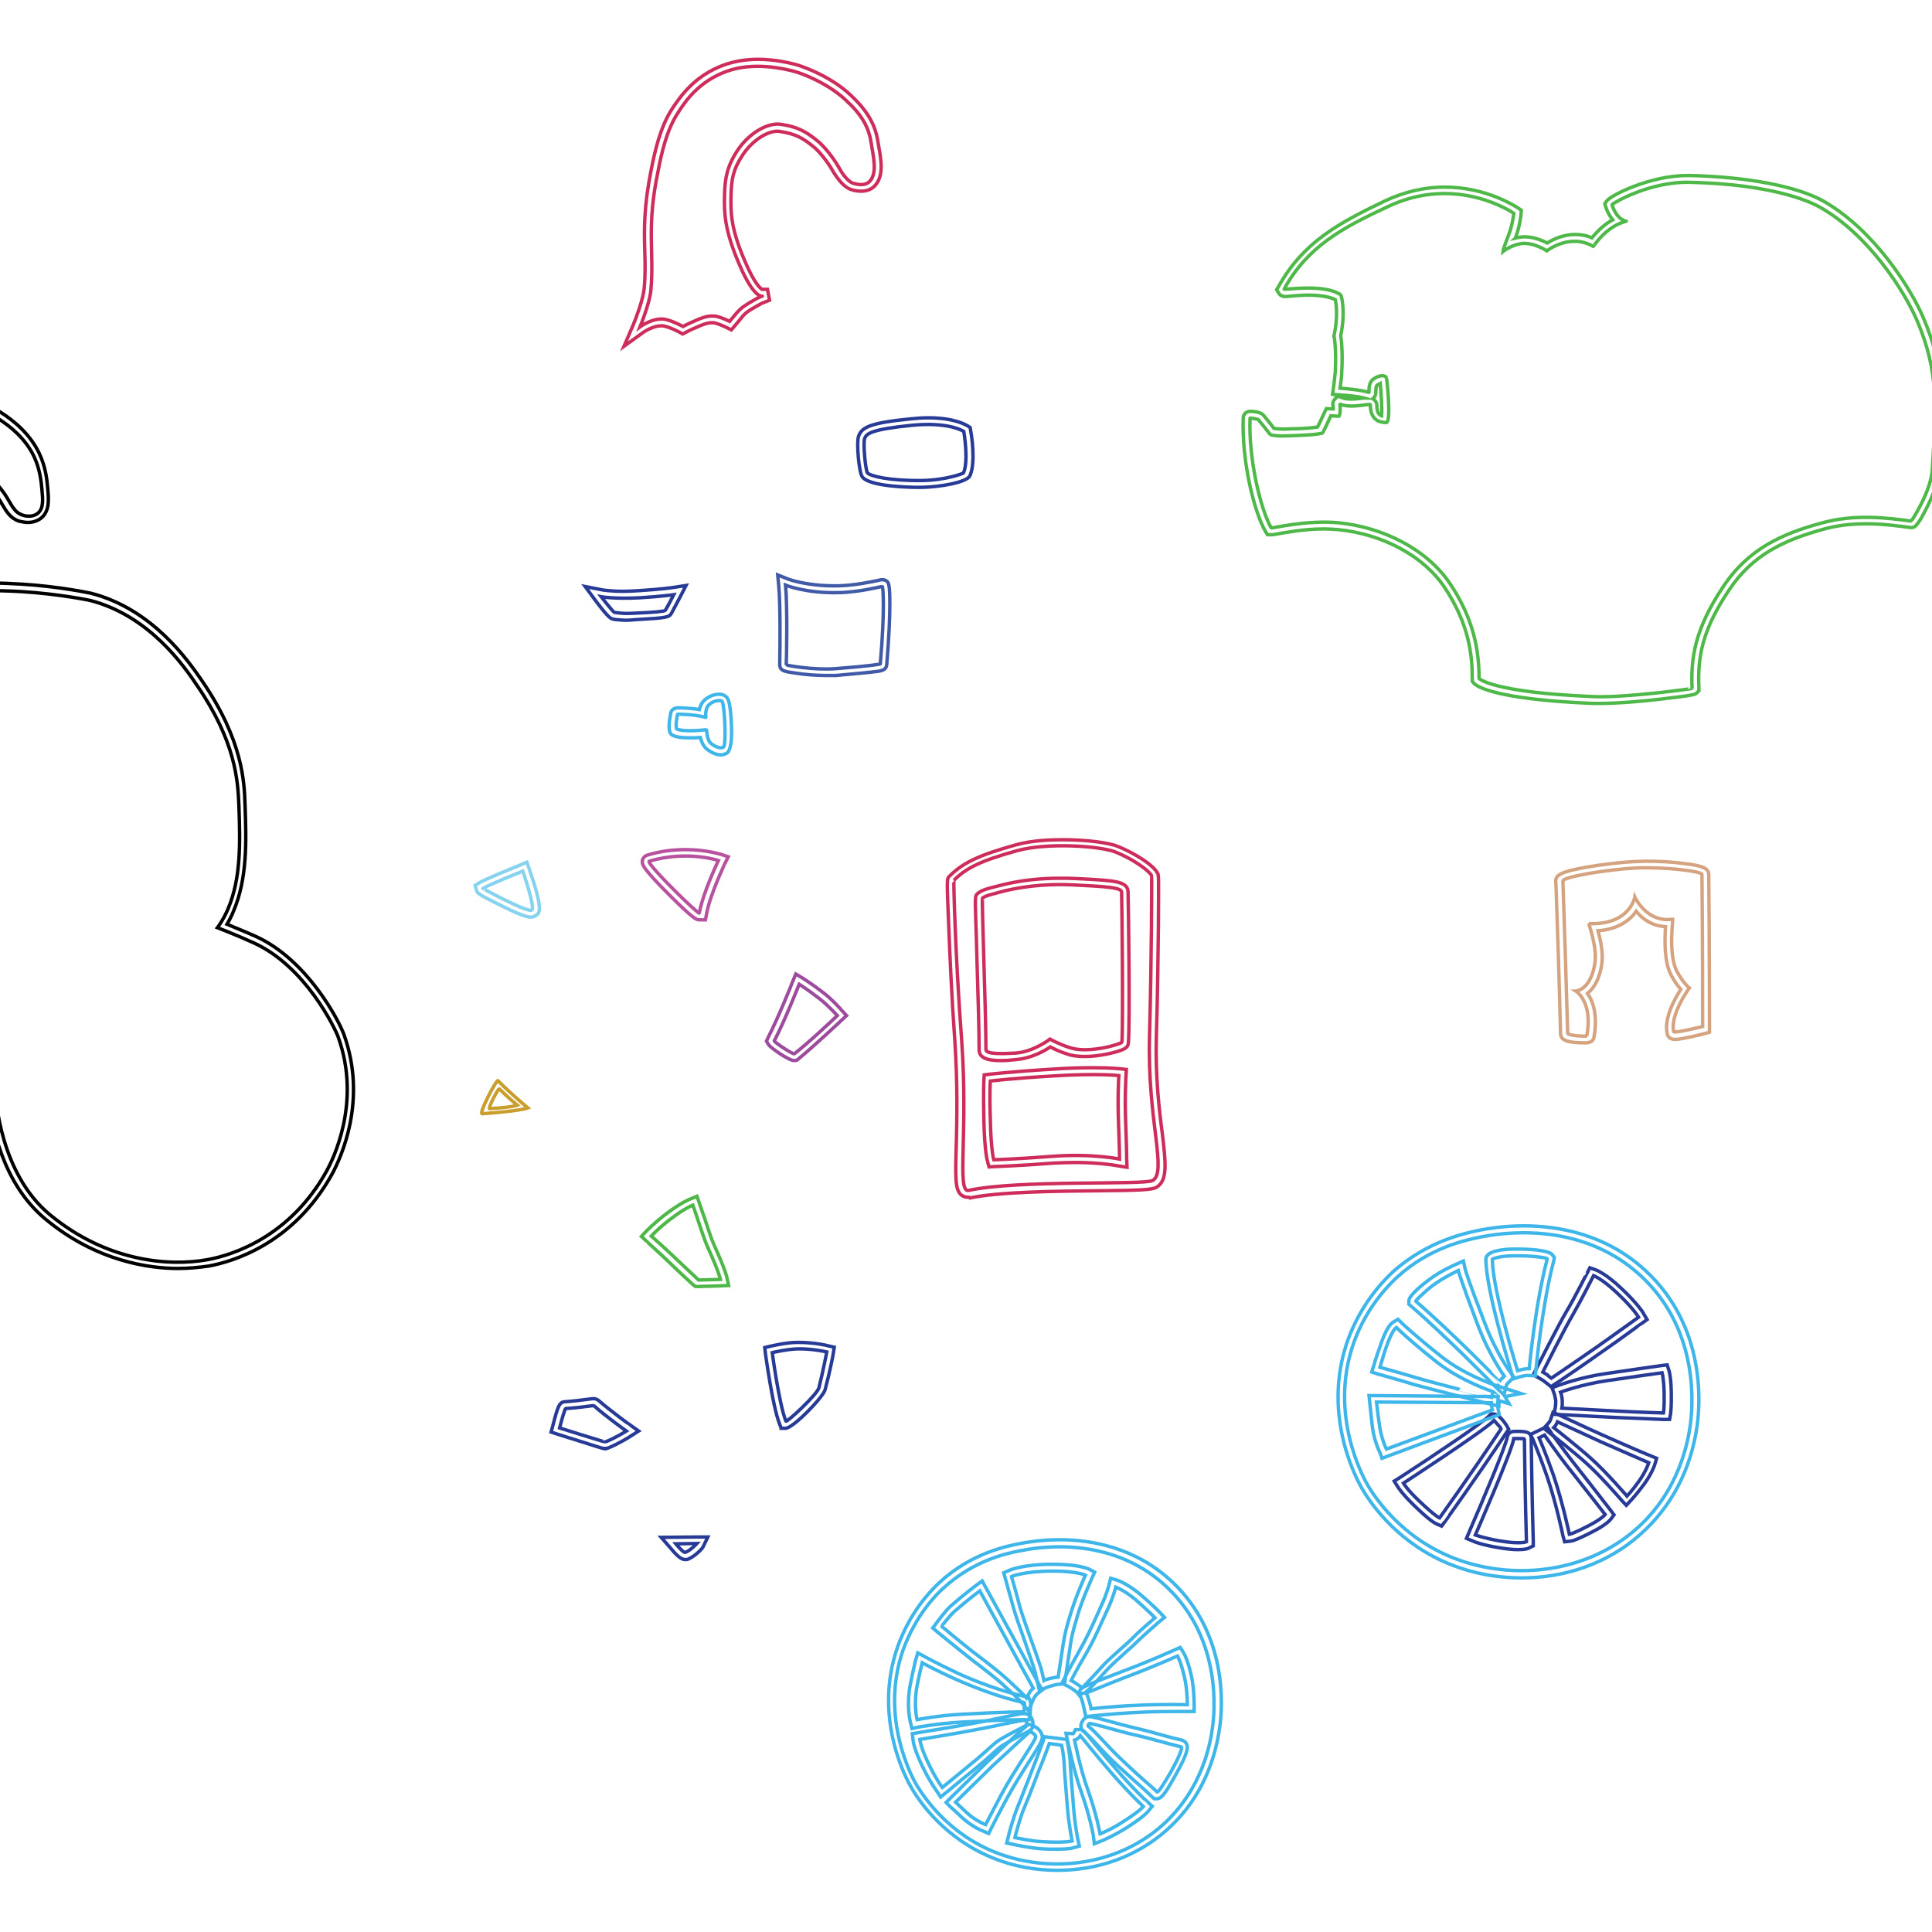 <?xml version="1.0" encoding="utf-8"?>
<!-- Generator: Adobe Illustrator 26.3.1, SVG Export Plug-In . SVG Version: 6.00 Build 0)  -->
<svg version="1.1" id="Layer_1" xmlns="http://www.w3.org/2000/svg" xmlns:xlink="http://www.w3.org/1999/xlink" x="0px" y="0px"
	 viewBox="0 0 566.9 566.9" style="enable-background:new 0 0 566.9 566.9;" xml:space="preserve">
<style type="text/css">
	.st0{fill:none;stroke:#000000;stroke-miterlimit:10;}
	.st1{fill:none;stroke:#CE2D5C;stroke-miterlimit:10;}
	.st2{fill:none;stroke:#4EB848;stroke-miterlimit:10;}
	.st3{fill:none;stroke:#D5A380;stroke-miterlimit:10;}
	.st4{fill:none;stroke:#273A96;stroke-miterlimit:10;}
	.st5{fill:none;stroke:#4DB748;stroke-miterlimit:10;}
	.st6{fill:none;stroke:#CA9E2C;stroke-miterlimit:10;}
	.st7{fill:none;stroke:#405AA8;stroke-miterlimit:10;}
	.st8{fill:none;stroke:#3EB6E9;stroke-miterlimit:10;}
	.st9{fill:none;stroke:#B8529F;stroke-miterlimit:10;}
	.st10{fill:none;stroke:#9D4B9D;stroke-miterlimit:10;}
	.st11{fill:none;stroke:#85D3EE;stroke-miterlimit:10;}
</style>
<path class="st0" d="M52.2,372.2c-8,0-23.8-1.9-39-14.6C0.5,347-2.4,329.6-3.1,323.7c-3.1,0.2-9.4,0.7-15.7,1.3
	c-3.4,0.4-7.1,0.5-11.1,0.5c-9,0-18.4-0.9-27.9-2.8c-1.8-0.4-3.3-0.8-4.5-1.3c-0.1,3-0.5,7.5-2.2,12.5c-3.6,10.6-10.3,18.9-15,22.8
	c-8.7,7.3-19.4,11.3-30.1,11.3c-0.7,0-1.4,0-2.1,0c-20.7-1-32.9-13.6-35.2-16.1c-3.8-4.2-10.6-14.9-12.3-28.3
	c-0.4-3.4-0.3-18.6,8.1-31.7c7.5-11.6,19.2-17,23.9-18.7c-0.9-2.1-2.2-5.7-3.3-10c-0.3-1.3-1.5-6.7-1.8-9c-0.3-2-0.3-5.2-0.4-8.3
	c0-0.7,0-1.5,0-2.2c-0.9-0.4-1.3-1.2-1.4-2c-0.1-1.3-0.1-2.7-0.1-4.5c0-1.5,0-3.1,0-5.2c0-1.5-0.1-2.8-0.1-4.1
	c-0.1-4.4-0.1-7.5-0.4-11.8c-0.2-3.3-0.5-5-0.6-5.8c-0.2-1.5-0.2-1.9,0.4-3.3c0.8-1.7,3-3.6,13.3-4.8c0.3-0.4,0.7-1,1.1-1.6
	c2.5-3.7,7.2-10.5,15.1-14.8c1-0.5,2-1.1,3.2-1.8c6.5-3.8,16.4-9.5,30.2-10c0.2,0,0.4,0,0.6,0c6.1,0,12.5,2.9,16.2,4.8
	c0-2.4,0-5.6,0-8.5c0-0.4-0.1-10.5,2-23.2c2.3-13.9,8.2-23.9,17.2-28.9c4.3-2.4,9.3-3.7,14.6-3.7c6.2,0,11.2,1.6,12.8,2.2
	c1.5,0.5,14.8,5.2,20.1,16.3c2,4.2,2.3,8.1,2.5,10.3c0.3,3.3,0.6,6.6-1.9,8.7c-1,0.8-2.4,1.3-3.9,1.3c-0.9,0-1.8-0.2-2.7-0.4
	c-2.5-0.9-3.6-2.8-4.8-4.8c-0.4-0.7-0.8-1.4-1.3-2.1c-1.2-1.7-4.3-6-9-8.3c-1.4-0.7-3.6-1.8-6.3-1.8c-0.5,0-1.1,0-1.6,0.1
	c-4.8,0.8-7.6,5-8.8,6.8c-4.1,6.1-3.6,12.7-3.1,18.6c0.3,4.6,3.7,12.1,5.4,15.6c1.9-1,5.2-2.7,9.4-4.2c3.1-1.1,7.2-1.7,12.9-1.7
	c2.3,0,4.9,0.1,8,0.3c11.5,0.7,20.4,2.7,20.5,2.7c18.1,4.7,28.5,19.9,32.5,25.7c12,17.5,12.4,29.8,12.6,36.4
	c0.4,10.6,0.7,21.6-3.4,31.2c-0.6,1.5-1.3,2.8-1.9,3.8c2.1,0.9,5.4,2.2,8.3,3.5c15.2,6.8,24.5,24.7,26,28.8
	c7,19.4-0.9,36.2-3.4,40.9c-11.3,20.5-29.1,25.8-36.3,27.1C58.4,371.9,55.3,372.2,52.2,372.2z"/>
<path class="st0" d="M-53,182.4c0,0,0-6.6,0-11.9c0,0-0.1-10.2,2-22.9c0.6-3.7,3.3-20.3,16.2-27.5c11.1-6.2,23.1-2.2,25.9-1.3
	c1.2,0.4,14,4.8,18.9,15.2c1.8,3.8,2.1,7.6,2.3,9.6c0.3,3.1,0.5,5.6-1.2,7c-1.3,1.1-3.3,1-4.6,0.5c-2.5-0.9-3.1-3.1-5.1-6.1
	c-1-1.4-4.4-6.3-9.8-8.9c-1.7-0.9-5.1-2.5-9.1-1.8c-5.6,0.9-8.8,5.7-10.1,7.6c-4.3,6.5-4,13.3-3.5,19.9c0.5,6.7,6.5,18.2,6.5,18.2
	s4.4-2.7,10.9-5.1c4.6-1.7,11.6-1.8,20.1-1.3c11.2,0.7,20.1,2.6,20.1,2.6c17.4,4.5,27.6,19.4,31.3,24.9c11.3,16.5,12,27.8,12.3,35.3
	c0.4,11.1,0.6,21.4-3.2,30.3c-1.4,3.3-3.1,5.5-3.1,5.5s5.7,2.2,10.5,4.4c15.4,6.9,24.1,25.4,24.9,27.6c7.1,19.6-1.9,36.7-3.3,39.3
	c-10.6,19.2-27.3,24.7-34.9,26.1c-11.4,2.1-29.8,0.6-46.5-13.3c-14.6-12.2-15.7-34.5-15.7-34.5S-10,322.1-19,323
	c-4.7,0.5-18.9,1.6-38.3-2.2c-4.8-0.9-7-2.6-7-2.6s0.8,6.9-2,15.2c-3.6,10.6-10.3,18.5-14.4,21.9c-2.8,2.3-14.3,11.6-30.8,10.8
	c-18.3-0.9-30.2-11.4-33.8-15.4c-3.7-4.1-10.1-14.3-11.8-27.2c-0.3-2.6-0.4-17.6,7.8-30.3c9.1-14.2,25-18.6,25-18.6s-2.4-4.9-4-11.7
	c-0.3-1.3-1.5-6.6-1.8-8.8c-0.4-2.7-0.3-8-0.4-11.9c0-0.3-1.3,0.3-1.4-0.6c-0.2-2.1,0-4.9-0.1-9.5c-0.1-6.6-0.1-10.4-0.5-16
	c-0.5-7.8-1.2-6.5-0.4-8.1c0.8-1.7,5-2.9,12.4-3.7c1.2-0.4,6-11,16.2-16.5c6.7-3.6,16.9-11.1,32.5-11.6C-63,175.8-53,182.4-53,182.4
	z"/>
<path class="st1" d="M185.9,95.1c0.8-1.9,2.8-7.3,3.1-10.3c0.4-4,0.3-7.4,0.2-11c-0.2-6.5-0.3-13.2,1.9-24.1
	c1-4.9,2.5-12.3,6.2-17.9c2.1-3.1,6.3-9.6,15.3-12.8c2.9-1,6.2-1.6,9.8-1.6c4.8,0,9,1,11,1.5c3.2,0.9,10.8,3.9,16.2,9
	c4.9,4.6,7.2,8.6,8,13.6c0.1,0.6,0.2,1.2,0.3,1.8c0.7,3.9,1.4,8.3-1.1,11.1c-0.7,0.8-2,1.7-4.1,1.7c-1.1,0-2-0.2-2.7-0.4
	c-2.8-0.7-5-4.6-5.5-5.3c-1.7-3.1-4.3-6.1-5.5-7.1c-3.6-3-5.7-4-10-4.7c-0.2,0-0.5-0.1-0.8-0.1c-3.3,0-7.6,2.9-10.3,7
	c-2.8,4.2-3.3,7.2-3.4,11.9c-0.1,4.6-0.2,9.4,4.1,19.3c2.8,6.6,4.6,8,5,8.2h1.6l0.6,3.2l-1.8,0.7c-0.3,0.1-0.7,0.3-2.1,1.1
	c-1.9,1.1-3.2,1.8-4.3,3.3c-1.2,1.5-2,2.4-2,2.4l-1,1.2l-1.4-0.7c0,0-1.6-0.8-3.3-1.3c-0.3-0.1-0.7-0.1-1-0.1
	c-1.4,0-2.9,0.6-4.2,1.2c-2.2,0.9-3.4,1.6-3.4,1.6l-1,0.5l-0.9-0.5c0,0-2.3-1.3-4.4-1.8c-0.3-0.1-0.6-0.1-1-0.1
	c-2.1,0-4.5,1.4-5.2,1.9l-5.7,4.1L185.9,95.1z"/>
<path class="st1" d="M187.8,95.9c0,0,4.2-3.1,7.8-2.1c2.3,0.6,4.8,2,4.8,2s1.3-0.7,3.6-1.7c1.8-0.8,4.2-1.8,6.5-1.2
	c1.9,0.5,3.6,1.4,3.6,1.4s0.8-1,2-2.4c1.4-1.7,3-2.6,4.9-3.7c1.9-1.1,2.1-1.1,2.7-1.3c0.1,0-2.4,1-6.8-9.4
	c-4.5-10.4-4.4-15.5-4.3-20.2c0.1-4.9,0.7-8.4,3.7-13c3.3-5.1,8.9-8.5,13-7.8c4.5,0.7,7.1,1.9,11,5.2c1.4,1.2,4.1,4.3,6,7.7
	c1.1,2.1,2.9,4.1,4.1,4.4c1.2,0.3,3.5,0.9,4.9-0.7c2.2-2.5,0.9-7.4,0.3-11.3c-0.7-4.5-2.7-8.1-7.4-12.4c-5.1-4.8-12.3-7.7-15.3-8.5
	c-3.1-0.8-11.8-2.8-19.6,0c-8.4,3-12.4,9.1-14.3,12.1c-3.4,5.1-4.9,12-5.9,17.2C189.6,66.9,192,73.7,191,85
	C190.7,88.9,187.8,95.9,187.8,95.9z"/>
<path class="st2" d="M469.4,206.4c-0.7,0-1.4,0-2,0c-29.1-1.2-34.2-5.1-34.9-5.9l-0.5-0.6v-0.8c0-6.8-0.9-15.9-8.1-26.7
	c-6.1-9.2-18.1-15.7-31.3-17c-1.3-0.1-2.7-0.2-4.1-0.2c-5.9,0-11.5,1.1-13.9,1.5c-0.9,0.2-1.2,0.2-1.5,0.2h-1.2l-0.6-1
	c-3.5-6.1-7-21.2-6.5-33.3c0-1,0.8-1.9,2.1-1.9c0,0,2.9,0,3.8,1.1c0.6,0.7,1.2,1.5,1.8,2.2c0.5,0.6,1,1.3,1.3,1.7
	c0.9,0.1,1.7,0.2,2.6,0.2c0.8,0,1.6,0,2.7-0.1l1,0c3.6-0.1,5.1-0.3,6.5-0.5c0.5-0.9,1.3-2.7,2-4.2l0.6-1.2c0,0,1.8,0.1,2,0.1
	c0-0.5,0-0.9-0.1-1.1c0-0.3-0.1-1,0.5-1.7l0.9-1l1.3,0.5c0.7,0.3,1.7,0.4,2.8,0.4c1.3,0,2.5-0.2,3.5-0.3c0.1,0,0.1,0,0.2,0
	c-1.4-0.4-4.6-0.8-7.2-0.9l-2.1-0.2l0.3-2.1c0,0,0.4-3.1,0.5-4.4c0.3-5.7-0.1-9.1-0.3-10.2l-0.1-0.4l0.1-0.4c1.1-5.3,0.6-9,0.3-10.3
	c-1.3-0.6-3.7-1.3-7.9-1.3c-2.1,0-4,0.2-5.3,0.3c-0.7,0.1-1.2,0.1-1.5,0.1c-1.1,0-1.7-0.6-1.9-1l-0.6-1l0.6-1
	c7.2-12.9,17.5-18.5,31.3-25.1c5.6-2.6,11.4-4,17.4-4c12.5,0,21.1,5.9,21.5,6.1l1,0.7l-0.1,1.2c0,0.1-0.4,3.7-1.5,6.5
	c-0.1,0.2-0.1,0.4-0.2,0.5c0.5-0.1,1-0.3,1.5-0.3c0.4-0.1,0.9-0.1,1.4-0.1c2.6,0,5.1,1.1,6.5,1.8c1.6-1,4.6-2.5,8.2-2.5
	c1.7,0,3.4,0.3,4.9,1c1.9-2.3,3.9-4.1,6.1-5.3c-0.8-1-1.5-2.2-2-3.7l-0.3-1l0.6-0.9c1.1-1.5,12.5-7.4,23.7-7.4c0.2,0,0.5,0,0.7,0
	c16.9,0.4,31.6,3.2,39.3,7.6c15.1,8.7,25.6,25.9,29,33.8c6.5,14.9,5.9,25.9,5,41c-0.1,1.2-0.1,2.4-0.2,3.7c-0.2,3-1.3,6.7-3.4,10.9
	c-3.1,6.3-3.9,6.3-4.8,6.3l-0.1,0l-0.1,0c-3.1-0.4-7.9-1.1-12.9-1.1c-4.7,0-8.8,0.5-12.7,1.6c-11.6,3.2-20.8,7.5-27.7,17.9
	c-7.9,11.8-9.2,19.7-8.8,28.6l0,0.9l-0.6,0.6c-0.5,0.5-0.7,0.7-11.1,1.9C481.7,205.8,474.6,206.4,469.4,206.4z M402.8,117
	c0.8,0.4,1.2,1.2,1.2,1.9c0,2.1,0.6,2.8,1.4,3.1c0.2-2.3-0.2-7.1-0.4-9.5c-0.2,0.1-0.5,0.3-0.9,0.5c-0.2,0.1-0.4,0.6-0.4,2
	c0,0.4,0,1.1-0.6,1.7L402.8,117z"/>
<path class="st2" d="M473,60.1c-0.1-0.3,10.9-6.9,22.8-6.6c19.2,0.4,32.3,3.9,38.4,7.4c14,8,24.4,24.2,28.2,32.9
	c6.8,15.7,5.6,26.6,4.6,43.8c-0.3,6.5-6.1,15.3-6.2,15.3c-6.7-0.9-16.5-2.2-26.4,0.6c-11.4,3.1-21.4,7.5-28.8,18.7
	c-8.3,12.4-9.5,20.9-9.1,29.8c0,0.1-19.7,2.8-28.9,2.4c-29.7-1.2-33.6-5.3-33.6-5.3c0-8.3-1.6-17.5-8.5-27.8
	c-6.9-10.3-19.9-16.6-32.7-17.9c-9.4-0.9-19.7,1.7-19.8,1.5c-3.1-5.4-6.7-20.3-6.2-32.2c0-0.1,2.3,0.3,2.4,0.4
	c1.6,1.9,3.5,4.5,3.7,4.5c2.5,0.5,4,0.3,7.4,0.2c4.5-0.2,5.8-0.3,7.7-0.7c0.2,0,2.5-5.1,2.5-5.1s2.5,0.2,2.5,0.1
	c0.5-2,0.1-3.5,0.2-3.5c3.6,1.4,8.9-0.4,8.9,0.2c0,5.2,3.6,5.1,4.6,5.2c1.7,0.1,0.2-13.2,0.1-13.3c-0.8-0.8-2.4-0.5-3.9,0.6
	c-1.6,1.2-1.1,4-1.2,3.9c-1.7-0.8-8.5-1.3-8.5-1.3s0.5-3.2,0.5-4.6c0.4-7.1-0.3-10.7-0.3-10.8c1.5-7.1,0.2-11.9,0-12
	c-5-3.4-16.8-1.3-16.6-1.7c7-12.6,17.2-18,30.5-24.2c20.3-9.6,36.9,2,36.9,2s-0.4,3.4-1.4,6c-1.9,5-1.9,5.3-1.9,5.3s2.3-1.9,5.3-2.4
	c3.6-0.6,7.7,2.1,7.7,2.1s6.7-5.3,13.6-1.3c0.1,0.1,3.5-5.8,9.7-7.4C477.4,64.9,474.6,64.9,473,60.1z"/>
<path class="st1" d="M594,291.2c-2.2,0-6.7,0-6.7-3.1c0-5.4-0.3-16-0.6-25.3c-0.1-5.1-0.3-9.8-0.4-13.3c-0.2-6.8-0.2-6.8,0.8-7.5
	c1.2-0.9,2.8-1.3,5.6-2l1.6-0.4c5.3-1.3,10.9-1.9,16.8-1.9c1.5,0,3.1,0,4.6,0.1l2.2,0.1c9.1,0.5,12.9,0.7,13.1,3.7
	c0.1,1.6,0.6,38.3,0.1,44.4c-0.1,1.3-0.8,2-5,3c-1.6,0.4-4.6,1-7.8,1c-2,0-3.7-0.2-5.1-0.7c-2.2-0.7-3.9-1.5-5-2.1
	c-1.8,1.2-5.7,3.4-10.1,3.7C596.5,291.2,595.1,291.2,594,291.2z"/>
<path class="st1" d="M588.2,243.6c-0.3,0.2,1,33.1,1,44.5c0,1.4,5,1.2,8.7,1c5.4-0.4,10.1-4.1,10.1-4.1s2.4,1.4,5.8,2.5
	c5.5,1.9,15.2-1.1,15.3-1.6c0.4-5.7,0-42.4-0.1-44.1c-0.1-1.4-5.9-1.6-13.4-2c-10.2-0.6-17.4,0.9-20.9,1.7
	C591.1,242.4,589.3,242.8,588.2,243.6z"/>
<path class="st3" d="M465.2,306c-5.3,0-7.2-0.7-7.3-2.7c-0.3-13.8-0.9-30.6-1.3-42.8l-0.1-1.8c-0.1-1.9,1.3-2.9,9.3-4.3
	c4.7-0.8,10-1.4,13.9-1.6c1,0,2.1-0.1,3.3-0.1c3.6,0,7.8,0.2,11.3,0.7c4.9,0.6,7.1,1.2,7.1,3.3c0.2,19.1,0.2,44.4,0.2,44.6l0,1.6
	l-1.5,0.4c-1.1,0.3-6.8,1.7-8.6,1.7c-1.9,0-2.3-1.4-2.3-1.7c-1-4.6,2.3-10.4,4-13c-0.8-0.9-1.8-2.2-2.8-4.1
	c-2.2-4-1.9-10.7-1.7-14.3c-4.1-0.2-6.9-2.4-8.6-4.5c-1.8,2.6-5.3,5.3-11.2,5.7c0.7,2.6,1.6,6.6,1.1,9.8c-0.7,4.8-2.6,7.3-4.2,8.6
	c1.6,2.2,3.1,6.3,1.9,13C467.4,305.5,466.6,306,465.2,306L465.2,306z"/>
<path class="st3" d="M465.6,304c1.9-10.1-3.2-13.2-3.2-13.2s4.4-0.2,5.6-8.3c0.7-4.6-1.9-11.5-1.8-11.5c12.1,0.5,13.5-7.8,13.5-7.8
	s3.5,7.7,11.1,6.5c0.2,0-1.4,10.4,1.3,15.4c1.9,3.5,3.6,4.8,3.6,4.8s-5.7,7.7-4.6,12.8c0.1,0.6,8.5-1.5,8.5-1.5s0-25.3-0.2-44.6
	c0-1-11.4-2.3-19.5-1.9c-8,0.4-21.4,2.6-21.3,3.8c0.4,12.1,1,30.1,1.4,44.6C459.9,304,465.6,304.1,465.6,304z"/>
<path class="st1" d="M723.4,324.1c0,0-5-1-12.6-1c-2.2,0-4.4,0.1-6.6,0.2c-10.1,0.8-17.1,1-17.2,1l-1.5,0.1L685,323
	c-0.1-0.3-0.9-3.1-1.1-12c-0.2-8.6,0-11.8,0-11.9l0.1-1.6l1.6-0.2c0.1,0,6.8-0.8,18.7-1.5c4.2-0.3,8.2-0.4,11.8-0.4
	c5,0,7.6,0.3,7.7,0.3l1.9,0.2l-0.1,1.9c0,0.1-0.4,5.8-0.1,13.6c0.3,7.7,0.3,10.7,0.3,10.7l0.1,2.5L723.4,324.1z"/>
<path class="st1" d="M685.8,299.3c0,0,6.6-0.8,18.6-1.5c12.9-0.8,19.1-0.1,19.1-0.1s-0.4,5.8-0.1,13.8c0.3,7.8,0.3,10.7,0.3,10.7
	s-8.1-1.7-19.8-0.8c-10.2,0.8-17.1,1-17.1,1s-0.8-2.5-1-11.5C685.6,302.4,685.8,299.3,685.8,299.3z"/>
<path class="st4" d="M177.5,425.1c-0.4,0-0.4,0-14-4.3l-1.8-0.6l0.5-1.8c1.5-5.8,1.9-7,3.6-7.1c2.9-0.2,5-0.5,6.5-0.7
	c0.9-0.1,1.4-0.2,1.8-0.2c0.6,0,1.1,0.2,1.5,0.5c3.2,2.8,9.3,7.3,9.4,7.3l2.4,1.7l-2.5,1.6c-0.1,0.1-3.5,2.2-6.5,3.4l-0.3,0.1H177.5
	z"/>
<path class="st4" d="M164.2,419c0.5-1.9,1.5-5.6,1.8-5.7c5-0.3,8.1-1,8.3-0.8c3.3,3,9.5,7.4,9.5,7.4l0,0c0,0-3.3,2.1-6.2,3.2
	C177.5,423.2,164.2,419,164.2,419z"/>
<path class="st4" d="M201.1,457.6c-0.6,0-1.6,0-4.3-3.3l-2.8-3.2c0,0,10.5-0.1,10.5-0.1h3.2l-1.4,2.9c-0.2,0.5-2.4,2.8-4.4,3.6
	l-0.4,0.1L201.1,457.6z"/>
<path class="st4" d="M198.3,453c0,0,6.2-0.1,6.2-0.1c0,0-1.8,2-3.4,2.6C200.6,455.8,198.3,453,198.3,453z"/>
<path class="st4" d="M229.2,419l-0.5-1.3c-2-5.1-4-19.9-4.1-20.5l-0.2-1.8l1.7-0.4c0.2,0,4.4-1.1,7.8-1.1c0.2,0,0.4,0,0.6,0
	c4.4,0,8.3,0.9,8.5,1l1.8,0.4l-0.3,1.9c0,0.2-1,5.4-2.4,10.6c-0.6,2.2-9.4,11.3-11.6,11.3H229.2z"/>
<path class="st4" d="M226.6,396.9c0,0,4.1-1,7.4-1.1c4.5-0.1,8.6,0.9,8.6,0.9s-1,5.3-2.3,10.5c-0.5,2-9.5,10.3-9.7,9.8
	C228.6,412,226.6,396.9,226.6,396.9z"/>
<path class="st5" d="M203.5,377.1c-0.2-0.2-4.6-4.2-6.6-6.2c-3.4-3.3-7.2-6.6-7.2-6.7l-1.5-1.4l1.4-1.5c0.1-0.1,2.5-2.6,6.1-5.3
	c4.1-3.1,6.8-4.2,6.9-4.2l1.9-0.8l0.7,2c0.6,1.7,1.1,3.3,1.7,4.9c1,3.1,2,6.1,2.8,7.8c3,6.6,3.6,9,3.6,9.2l0.5,2.3l-2.4,0.1
	c0,0-2.3,0.1-3,0.1c-0.9,0-3.4,0.1-3.5,0.1l-0.8,0L203.5,377.1z"/>
<path class="st5" d="M203.3,353.6c1.8,5.1,3.3,10.2,4.6,12.9c3,6.6,3.5,8.9,3.5,8.9s-2.3,0.1-3,0.1c-0.9,0-3.4,0.1-3.4,0.1
	s-4.5-4.2-6.6-6.2c-3.5-3.4-7.3-6.7-7.3-6.7l0,0c0,0,2.3-2.5,5.8-5.1C200.8,354.6,203.3,353.6,203.3,353.6z"/>
<path class="st6" d="M143.7,325.3c-0.7,0.1,2.5-6,2.8-5.8c2.6,2.6,5.3,4.8,5.3,4.8S150.4,324.9,143.7,325.3z"/>
<path class="st4" d="M269.4,143c-1.5,0-14.3-0.1-16.4-3.1c-1-1.5-1.7-10-1.1-11.8c0.9-2.7,3.2-4,15.4-5.2c1.8-0.2,3.5-0.3,5.1-0.3
	c7.9,0,11.2,2.2,11.6,2.4l0.7,0.5l0.1,0.8c0.2,0.9,1.6,9.3-0.2,13.3c-0.9,2-9,3.3-14,3.4C270.1,143,269.7,143,269.4,143z"/>
<path class="st4" d="M282.8,126.6c0,0,1.5,8.6-0.1,12.2c-0.1,0.1-5,2.1-12.3,2.2c-9.4,0.1-15.2-1.3-15.9-2.3
	c-0.5-0.7-1.3-8.5-0.8-10c0.5-1.5,2-2.7,13.8-3.9C278.6,123.7,282.8,126.6,282.8,126.6z"/>
<path class="st7" d="M242.3,198.2c-3.2,0-6.2-0.3-8.2-0.6c-3.8-0.5-5.3-0.7-5.3-2.6c0-0.2,0-0.6,0-1.2c0.1-4.1,0.2-16.5-0.3-21.9
	l-0.3-3.2l3,1.2c0,0,5.2,2,13.5,2c0.4,0,0.7,0,1.1,0c5-0.1,10-1.2,11.9-1.6c0.7-0.2,0.9-0.2,1.1-0.2h0.4l0.4,0.1
	c1.2,0.5,1.5,0.9,1.5,7.3c0,3.3-0.2,8.9-0.9,17.5c-0.2,1.7-1.4,1.9-4.4,2.2c-1.7,0.2-4.9,0.5-10.5,1
	C244.4,198.2,243.4,198.2,242.3,198.2z"/>
<path class="st7" d="M230.5,171.7c0,0,5.9,2.4,15.4,2.2c6.4-0.1,12.9-1.9,13-1.8c0.2,0.1,0.8,6.8-0.6,22.7c0,0.1-2.8,0.6-13.1,1.4
	c-6.6,0.5-14.5-1-14.5-1.1C230.8,193.9,231.1,178,230.5,171.7z"/>
<path class="st4" d="M183.9,182c-1.2,0-1.9-0.1-3.3-0.2l-0.5-0.1c-0.8-0.1-1.4-0.2-5.3-5.4l-3.1-4.2l5.1,1c0,0,2.1,0.4,6.2,0.4
	c1.5,0,3.1-0.1,4.7-0.2c6.4-0.4,9.7-0.9,9.7-0.9l3.9-0.6l-1.8,3.5c-0.2,0.4-2,3.8-2.5,4.7c-0.7,1.1-1.2,1.3-10.1,1.8
	C185.4,181.9,184.6,182,183.9,182z"/>
<path class="st4" d="M176.4,175.1c0,0,3.8,0.7,11.4,0.3c6.5-0.4,9.9-0.9,9.9-0.9s-1.9,3.7-2.5,4.6c-0.2,0.3-3.5,0.6-8.5,0.8
	c-3.6,0.2-3.8,0.1-6.4-0.2C179.9,179.6,176.4,175.1,176.4,175.1z"/>
<path class="st8" d="M211.5,221.5c-1.5,0-3.1-0.9-4.1-1.7c-1.1-0.9-1.6-2.3-1.9-3.4c-1,0.1-2.1,0.1-3.1,0.1c-3.4,0-4.5-0.5-4.9-0.7
	c-0.7-0.3-1.8-0.9-0.7-6.5c0.2-1.1,1-1.6,2.4-1.6c0,0,3,0,6,0.5c0.1-0.5,0.3-0.9,0.5-1.4c0.9-1.9,3.4-3.1,5.2-3.1
	c0.6,0,1.2,0.1,1.7,0.4c1.1,0.6,1.4,1.8,1.7,4.3c0.3,2.5,1,10.9-0.9,12.5C212.9,221.2,212.3,221.5,211.5,221.5z"/>
<path class="st8" d="M198.8,209.6c0-0.1,5.1,0,8.3,0.9c0.1,0-0.3-1.4,0.4-3c0.7-1.4,3.1-2.3,4.3-1.8c0.8,0.4,1.4,12.7,0.5,13.5
	c-0.8,0.6-2.5-0.1-3.6-1c-1.4-1.1-1.3-4.1-1.4-4.1c-3,0.4-7.4,0.5-8.7-0.2C198.4,214,198.2,212.4,198.8,209.6z"/>
<path class="st9" d="M205.2,269.9c-0.8,0-1.5,0-9-7.5c-7.5-7.5-7.6-8.6-7.7-9.2c-0.2-1.1,0.5-2,1.5-2.3c3.6-1.1,7.3-1.6,11.2-1.6
	c6.1,0,10.2,1.4,10.4,1.4l2.1,0.7l-1,2c0,0.1-4.4,9.1-5.4,14.9l-0.3,1.6L205.2,269.9z"/>
<path class="st9" d="M210.8,252.5c0,0-9.2-3.1-20.3,0.2c-1.2,0.4,14.6,15.9,14.7,15.2C206.3,261.8,210.8,252.5,210.8,252.5z"/>
<path class="st10" d="M233,311.2c-1.5,0-6.9-3.7-7.5-4.7l-0.6-1l0.5-1.1c2.9-5.6,7.2-16.3,7.2-16.4l0.9-2.2l2,1.2
	c0.1,0.1,2.5,1.5,6.1,4.3c2.5,1.9,5.4,5.1,5.5,5.3l1.3,1.4l-1.4,1.3c-0.3,0.3-8.4,7.9-12.7,11.4l-0.5,0.4L233,311.2z"/>
<path class="st10" d="M234.5,288.8c0,0-4.3,10.9-7.3,16.6c-0.2,0.3,5.5,4.1,5.9,3.8c4.4-3.4,12.6-11.2,12.6-11.2s-2.9-3.2-5.3-5
	C236.8,290.2,234.5,288.8,234.5,288.8z"/>
<path class="st11" d="M155.8,269.1c-0.6,0-2,0-8.8-3.4c-6.9-3.4-6.9-3.6-7.2-4.5l-0.4-1.4l1.3-0.8c1.6-1,10.3-4.5,12-5.2l1.9-0.8
	l0.7,2c4,11.5,3,12.6,2.4,13.3C157.3,268.6,156.7,269.1,155.8,269.1C155.8,269.1,155.8,269.1,155.8,269.1z"/>
<path class="st11" d="M153.4,255.6c0,0-10.2,4.1-11.7,5.1c-0.1,0,13.5,7.4,14.4,6.3C157,266,153.4,255.6,153.4,255.6z"/>
<path class="st1" d="M283.9,351.3c-0.7,0-1.5-0.3-2-0.8c-1.6-1.6-1.6-4.8-1.3-14.6c0.2-7.5,0.4-17.9-0.4-30.1
	c-1-14-1.5-26.1-1.8-33.7c-0.6-14.3-0.6-14.3,0.2-15c4-4,8.7-6.2,19.5-9.2c4.6-1.3,10-1.5,13.8-1.5c6.7,0,13.3,0.8,16.2,2
	c4.7,1.9,10.4,5.4,11.6,7.9c0.3,0.5,0.3,0.6,0.2,16.3c-0.1,6.5-0.2,19.4-0.6,31.8c-0.3,11.4,0.8,20.9,1.7,27.8
	c1.1,9.1,1.7,14.2-1.7,16.2c-1.3,0.7-4.6,0.9-17,1c-12.2,0.1-29,0.3-37.7,2.1C284.3,351.2,284.1,351.3,283.9,351.3z"/>
<path class="st1" d="M279.9,258.3c3.7-3.7,8.1-5.8,18.6-8.7c9.2-2.5,24.6-1.3,28.8,0.4c5,2,9.7,5.3,10.6,6.9
	c0.1,0.2,0,25.3-0.6,47.2c-0.7,24.6,5.3,39.8,0.9,42.3c-2.4,1.4-39.2-0.3-54,2.9c-3.5,0.7-0.1-16.9-2-43.7
	C280.2,278.7,279.8,258.3,279.9,258.3z"/>
<path class="st1" d="M294,311.2c-2.2,0-6.7,0-6.7-3.1c0-5.4-0.3-16-0.6-25.3c-0.1-5.1-0.3-9.8-0.4-13.3c-0.2-6.8-0.2-6.8,0.8-7.5
	c1.2-0.9,2.8-1.3,5.6-2l1.6-0.4c5.3-1.3,10.9-1.9,16.8-1.9c1.5,0,3.1,0,4.6,0.1l2.2,0.1c9.1,0.5,12.9,0.7,13.1,3.7
	c0.1,1.8,0.6,38.7,0.1,44.4c-0.1,1.3-0.8,2-5,3c-1.6,0.4-4.6,1-7.8,1c-2,0-3.7-0.2-5.1-0.7c-2.2-0.7-3.9-1.5-5-2.1
	c-1.8,1.2-5.7,3.4-10.1,3.7C296.6,311.1,295.2,311.2,294,311.2L294,311.2z"/>
<path class="st1" d="M288.3,263.5c-0.3,0.2,1,33.1,1,44.5c0,1.4,5,1.2,8.7,1c5.4-0.4,10.1-4.1,10.1-4.1s2.4,1.4,5.8,2.5
	c5.5,1.9,15.2-1.1,15.3-1.6c0.4-5.7,0-42.4-0.1-44.1c-0.1-1.4-5.9-1.6-13.4-2c-10.2-0.6-17.4,0.9-20.9,1.7
	C291.2,262.4,289.4,262.7,288.3,263.5z"/>
<path class="st1" d="M328.1,342.1c0,0-5-1-12.6-1c-2.2,0-4.4,0.1-6.6,0.2c-10.1,0.8-17.1,1-17.2,1l-1.5,0.1l-0.4-1.5
	c-0.1-0.3-0.9-3.1-1.1-12c-0.2-8.6,0-11.8,0-11.9l0.1-1.6l1.6-0.2c0.1,0,6.8-0.8,18.7-1.5c4.2-0.3,8.2-0.4,11.8-0.4
	c5,0,7.6,0.3,7.7,0.3l1.9,0.2l-0.1,1.9c0,0.1-0.4,5.8-0.1,13.6c0.3,7.7,0.3,10.7,0.3,10.7l0.1,2.5L328.1,342.1z"/>
<path class="st1" d="M290.6,317.2c0,0,6.6-0.8,18.6-1.5c12.9-0.8,19.1-0.1,19.1-0.1s-0.4,5.8-0.1,13.8c0.3,7.8,0.3,10.7,0.3,10.7
	s-8.1-1.7-19.8-0.8c-10.2,0.8-17.1,1-17.1,1s-0.8-2.5-1-11.5C290.3,320.3,290.6,317.2,290.6,317.2z"/>
<path class="st4" d="M421.6,447.2c-0.5-0.2-2.2-1.1-6.6-5.4c-3.5-3.4-4.8-5.4-4.9-5.6l-1-1.6l1.6-1c9.4-6.1,24.2-16,26.2-18.1
	l0.6-0.6c0,0,0.8,0,0.8,0c1.7,0,3.8,3.4,3.8,3.4l0.6,1.1l-0.7,1c-9.2,13.9-18.1,26.1-18.1,26.2l-0.9,1.2L421.6,447.2z"/>
<path class="st4" d="M411.8,435.2c0,0,23.7-15.4,26.6-18.4c0,0,2.1,2.3,2.1,2.4c-9.3,14-18.1,26.2-18.1,26.2s-1.3-0.5-6-5
	C412.9,437.1,411.8,435.2,411.8,435.2z"/>
<path class="st4" d="M445.5,454.7c-1.6,0-3.6-0.2-5.9-0.6c-4.8-0.8-7.3-1.8-7.4-1.9l-1.9-0.8l0.8-1.9c4.2-9.7,10.7-25.1,11.2-27.9
	c0.1-0.4,0.4-1.6,2.2-1.6c3,0,4.8,0,4.8,2.1c0.2,16.6,0.6,30,0.6,30.2l0,1.3l-1.2,0.6C448.4,454.4,447.5,454.7,445.5,454.7z"/>
<path class="st4" d="M432.9,450.4c0,0,10.6-24.2,11.3-28.3c0,0,3.1,0,3.1,0.1c0.2,16.9,0.6,30.2,0.6,30.2s-1.7,0.8-8.1-0.3
	C435.3,451.3,432.9,450.4,432.9,450.4z"/>
<path class="st4" d="M458.6,450.6c0-0.1-2-9.6-4.6-17.2c-2.2-6.4-4.1-10.7-4.1-10.8l-0.8-1.7l4.8-2.3l1,1.4c0,0.1,4.6,6.4,6.5,8.8
	c7.1,9,11.2,14.4,11.3,14.5l0.9,1.2l-0.9,1.2c-0.2,0.3-1.5,1.8-5.5,3.8c-2.3,1.2-5.2,2.6-6.3,2.7l-1.8,0.2L458.6,450.6z"/>
<path class="st4" d="M451.6,421.9c0,0,1.9,4.3,4.2,10.9c2.7,7.9,4.7,17.4,4.7,17.4s1-0.1,5.6-2.5c3.9-2,4.9-3.3,4.9-3.3
	s-4.1-5.3-11.3-14.4c-2-2.5-6.5-8.9-6.5-8.9s-0.6,0.3-0.8,0.4C452.2,421.6,451.6,421.9,451.6,421.9z"/>
<path class="st4" d="M475.8,440.2c-0.1-0.1-6-7-10.5-11c-3.1-2.8-10.6-8.8-10.7-8.8l-1.6-1.3l1.4-1.6c0.2-0.2,0.4-0.5,0.5-0.7
	c0-0.1,0.1-0.2,0.1-0.3l0.7-2.1l2,0.9c0.1,0,6.7,3.2,12.6,5.8c6.9,3.1,14,6.1,14.1,6.1l1.7,0.7l-0.5,1.7c0,0.1-0.8,2.6-3.1,5.8
	c-2,2.7-3.7,4.6-3.8,4.7l-1.5,1.6L475.8,440.2z"/>
<path class="st4" d="M455.9,418.9c0,0,0.5-0.5,0.7-0.9c0.2-0.3,0.4-0.8,0.4-0.8s6.7,3.1,12.6,5.8c7,3.1,14.2,6.2,14.2,6.2
	s-0.7,2.3-2.8,5.3c-1.9,2.7-3.6,4.5-3.6,4.5s-6-7-10.6-11.1C463.5,424.9,455.9,418.9,455.9,418.9z"/>
<path class="st4" d="M488,416.5c-0.1,0-7.4-0.3-14.4-0.6c-7.3-0.4-15.4-0.8-15.4-0.8L456,415l0.4-2.2c0,0,0.1-0.8,0.1-1.7
	c-0.1-1-0.4-1.9-0.4-2l-0.7-1.9l1.9-0.7c0.3-0.1,6.4-2.4,14.2-3.5c8.1-1.2,16-2.3,16-2.3l1.7-0.2l0.5,1.6c0.1,0.2,0.6,2,0.7,6.3
	c0.1,4.6-0.2,6.2-0.2,6.4l-0.3,1.7L488,416.5z"/>
<path class="st4" d="M458.3,413.2c0,0,8.1,0.4,15.4,0.8c7,0.4,14.4,0.6,14.4,0.6s0.3-1.5,0.2-6c-0.1-4.1-0.6-5.8-0.6-5.8
	s-7.9,1.1-16,2.3c-7.7,1.1-13.8,3.4-13.8,3.4s0.5,1.2,0.5,2.5C458.5,412.2,458.3,413.2,458.3,413.2z"/>
<path class="st4" d="M454,406c0,0-0.9-0.7-1.3-1c-0.3-0.2-1.2-0.7-1.2-0.7l-1.6-0.9l0.8-1.6c0.3-0.5,6.4-12.7,8.9-16.9
	c2.7-4.5,6-11.3,6.1-11.3l0.8-1.6l1.7,0.6c0.3,0.1,3.1,1.2,7.6,5.5c4.9,4.6,6.6,7.4,6.6,7.6l0.9,1.5l-1.4,1c-0.1,0-6.5,4.8-11.9,8.5
	c-6.2,4.4-13.6,9.4-13.7,9.4l-1.2,0.8L454,406z"/>
<path class="st4" d="M455.2,404.4c0,0,7.4-5,13.7-9.4c5.4-3.8,11.9-8.5,11.9-8.5s-1.5-2.6-6.3-7.1c-4.3-4.1-6.9-5.1-6.9-5.1
	s-3.4,6.8-6.1,11.5c-2.5,4.2-8.8,16.8-8.8,16.8s1,0.6,1.3,0.8C454.2,403.7,455.2,404.4,455.2,404.4z"/>
<path class="st8" d="M443.5,402.7c-0.3-1-7.5-24.1-7.5-33.2c0-2.6,5.5-3,8.7-3l0.3,0c2.8,0,9.4,0.2,10.5,1.7l0.6,0.8l-0.2,1
	c-3.4,12.9-5.2,31.6-5.2,31.8l-0.2,1.9l-2-0.1c-0.5,0-0.9,0-1.3,0.1c-0.8,0.2-1.3,0.3-1.3,0.3l-1.9,0.6L443.5,402.7z"/>
<path class="st8" d="M454,369.4c-3.5,13.2-5.3,32.2-5.3,32.2s-1,0-1.9,0.2c-0.9,0.2-1.5,0.4-1.5,0.4s-7.4-23.7-7.4-32.7
	c0-0.1,2.2-1.1,7-1C448.6,368.4,454.1,369,454,369.4z"/>
<path class="st8" d="M438.7,406.8c-0.1-0.1-14.5-14.8-24.6-23.5l-0.7-0.6l0-1c0-1.6,4.4-5.1,5.8-6.1c3.3-2.6,7.8-4.5,8-4.6l2.2-1
	l0.5,2.3c0,0.1,0.7,2.8,5.8,16c3.3,8.7,7.4,14.3,7.5,14.4l1,1.4l-1.2,1.2c0,0-0.5,0.5-0.7,0.7c-0.1,0.1-0.2,0.1-0.2,0.2l-0.8,3.1
	L438.7,406.8z"/>
<path class="st8" d="M415.4,381.8c-0.1-0.1,2.6-2.8,5-4.6c3.2-2.4,7.5-4.4,7.5-4.4s0.6,2.5,5.8,16.2c3.5,9.1,7.7,14.8,7.7,14.8
	s-0.4,0.4-0.6,0.6c-0.7,0.6-0.8,0.9-0.8,0.9S425.7,390.6,415.4,381.8z"/>
<path class="st8" d="M437.3,412c-0.7-0.2-17.6-4.4-22.2-5.7c-3.9-1.2-10.7-3.1-10.7-3.1l-1.9-0.6l0.6-1.9c0-0.1,0.6-2.1,1.7-5.2
	c1.8-5.6,3.3-7.2,4.1-7.6l1.3-0.8l1.1,1.1c0,0,4.2,4,11.7,9.9c6.3,5,14.2,7.8,15.8,8.4h0.8l0.2,0.3l6.5,2.1l-4.7,0.9l1.2,2.1
	l-2.9-0.9l-0.1,1.6L437.3,412z"/>
<path class="st8" d="M415.7,404.3c-3.9-1.2-10.8-3.1-10.8-3.1s0.6-2,1.6-5.2c1.9-5.7,3.2-6.5,3.2-6.5s4.1,4,11.8,10.1
	c7.4,5.8,16.7,8.8,16.7,8.8s-0.1-0.1-0.3,0.7c-0.2,0.5-0.2,1-0.2,1S420.3,405.7,415.7,404.3z"/>
<path class="st8" d="M404.9,426.2c-0.1-0.2-1.9-3.8-2.3-8.3l-0.9-8.4l37.9,0.3l-0.1,2c0,0,0,0.3,0,0.8c0,0.4,0.1,0.8,0.1,0.9
	l0.3,1.6l-34.4,12.8L404.9,426.2z"/>
<path class="st8" d="M403.9,411.4l33.7,0.2c0,0,0,0.3,0.1,1c0,0.5,0.2,1.1,0.2,1.1l-31.1,11.5c0,0-1.7-3.5-2.1-7.6
	C404.4,415.8,403.9,411.4,403.9,411.4z"/>
<path class="st8" d="M446.5,463c-7.1,0-14.2-1.3-20.5-3.8c-15.2-5.9-23.3-17.3-26.1-22c-1.3-2.1-12.4-21.6-4.4-44
	c3.7-10.2,9.8-16.8,13.1-19.9c10.4-9.4,22-11.6,25.9-12.4c1.7-0.3,6.4-1.2,12.6-1.2c9.9,0,24.1,2.3,35.8,13.2
	c17.6,16.3,16,38.8,15.1,45.3c-1.8,13.1-7.7,24.2-17,32.3C471.8,458.6,459.5,463,446.5,463z"/>
<path class="st8" d="M409.9,374.8c9.7-8.9,20.5-11,24.9-11.9c4.3-0.8,28.5-5.4,46.7,11.5c17.8,16.5,15,39.7,14.5,43.6
	c-0.6,4.2-2.9,19.5-16.3,31c-15,12.9-36.4,14.7-53.1,8.2c-15.6-6.1-23.2-18-25.1-21.1c-0.9-1.5-12-20.6-4.2-42.3
	C401.2,383,408.1,376.5,409.9,374.8z"/>
<path class="st8" d="M310.3,548.8c-6.5,0-13.1-1.2-18.9-3.6c-14-5.6-21.5-16.3-24-20.7c-1.2-2-11.4-20.3-4-41.3
	c3.4-9.6,9-15.8,12.1-18.7c9.5-8.9,20.3-10.9,23.9-11.6c1.6-0.3,5.9-1.1,11.6-1.1c9.1,0,22.2,2.2,33,12.4
	c16.2,15.3,14.8,36.5,13.9,42.6c-1.7,12.3-7.1,22.8-15.7,30.3C333.6,544.7,322.3,548.8,310.3,548.8z"/>
<path class="st8" d="M276.7,466.1c9-8.3,18.9-10.4,22.9-11.1c3.9-0.8,26.2-5.1,42.9,10.8c16.3,15.5,13.8,37.2,13.3,40.9
	c-0.5,4-2.7,18.3-15,29.1c-13.8,12.1-33.5,13.8-48.8,7.7c-14.3-5.7-21.3-16.9-23.1-19.8c-0.8-1.4-11-19.3-3.9-39.6
	C268.8,473.7,275,467.6,276.7,466.1z"/>
<path class="st8" d="M299.7,499.5c-0.7-0.9-3.3-3.3-5-4.8l-0.3-0.3c-2.2-2-5.2-4.3-9.4-7.5l-0.6-0.5c-3-2.3-9-7.3-9.3-7.5l-1.4-1.2
	l1.1-1.5c0.3-0.4,2.6-3.5,4.1-4.9c4-3.5,7.4-6,7.5-6.1l1.8-1.3l17.6,32l-1.3,1c-0.2,0.2-0.5,0.5-0.6,0.6c-0.1,0.2-0.2,0.4-0.4,0.6
	c-0.2,0.3-0.3,0.5-0.4,0.8l-1.3,3.1L299.7,499.5z"/>
<path class="st8" d="M280.1,472.8c4-3.5,7.4-6,7.4-6l15.7,28.6c0,0-0.8,0.6-1.1,1.2c-0.3,0.6-0.6,1-0.9,1.6
	c-0.9-1.1-3.7-3.6-5.6-5.4c-2.4-2.2-5.5-4.6-10.1-8.1c-3-2.3-9.2-7.5-9.2-7.5S278.7,474,280.1,472.8z"/>
<path class="st8" d="M267.1,505.2c0-0.2-1.2-4.5,0-10.9c0.8-4.1,1.5-6.8,1.5-6.9l0.7-2.4l2.2,1.2c0,0,3.6,2,9.8,4.9
	c3.9,1.8,12.3,5.2,19.6,6.7l0.9,0.2l0.4,0.9c0.3,0.6,0.3,1.2,0.1,3.1c0,0.2,0,0.4,0,0.5c0,0.3,0,0.4,0,0.5l-0.3,1.6l-1.6,0
	c-0.1,0-5.6,0-18.1,0.7c-7.2,0.4-12.8,1.5-12.9,1.5l-1.8,0.4L267.1,505.2z"/>
<path class="st8" d="M270.6,487.9c0,0-0.7,2.7-1.5,6.7c-1.1,6,0,10,0,10s5.8-1.2,13.2-1.6c12.7-0.7,18.2-0.7,18.2-0.7
	c0,0,0-0.4,0-0.8c0.1-0.5,0.2-1.8,0.1-1.9c-7.5-1.5-16.2-5.1-20-6.8C274.1,489.9,270.6,487.9,270.6,487.9z"/>
<path class="st8" d="M274.9,525.6c-0.1-0.1-1.7-2.3-3.6-6c-3.1-6.1-3.4-8.8-3.4-9.1l-0.2-1.8l1.8-0.3c0.1,0,12.9-2.1,18.1-3.1
	c1.1-0.2,2.5-0.5,3.9-0.8c4.8-1,7.8-1.7,8.9-1.7c0.1,0,0.2,0,0.3,0c0.7,0.1,2.4,0.6,2.4,3.2c0,1.4-0.5,1.6-3,2.9
	c-2,1-5.6,2.9-6.7,3.8c-0.8,0.6-1.5,1.3-2.3,2c-1.3,1.2-2.9,2.6-5.7,4.9c-5.1,4.1-7.7,6.4-7.8,6.4l-1.6,1.3L274.9,525.6z"/>
<path class="st8" d="M269.9,510.4c0,0,0.2,2.5,3.2,8.4c1.8,3.6,3.4,5.7,3.4,5.7s2.7-2.2,7.8-6.4c4.5-3.6,5.9-5.2,8-6.9
	c1.9-1.5,9-4.9,9-5.1c0-0.4,0-1.2-0.7-1.3c-1-0.1-8.6,1.7-12.5,2.4C282.7,508.3,269.9,510.4,269.9,510.4z"/>
<path class="st8" d="M288.5,537.3c-0.1,0-3.1-1.2-5.9-3.7c-2.3-2.1-3.5-3.3-3.6-3.3l-1.4-1.4l1.4-1.4c0.1-0.1,7.6-7.5,11-10.8
	c5.5-5.2,10.8-10,10.9-10l0.9-0.8l1.1,0.4c0.4,0.1,2.2,0.9,2.8,2.6c0.5,1.4-0.2,2.4-3.6,7.8c-2,3.1-4.5,7.1-6.6,10.9
	c-2.7,5-4.6,8.8-4.6,8.8l-0.8,1.6L288.5,537.3z"/>
<path class="st8" d="M280.4,528.8c0,0,1.2,1.2,3.5,3.3c2.6,2.3,5.3,3.3,5.3,3.3s1.9-3.7,4.6-8.8c4.3-8,10.4-16.2,10.1-17.1
	c-0.3-0.9-1.7-1.4-1.7-1.4s-5.3,4.8-10.9,10C287.9,521.4,280.4,528.8,280.4,528.8z"/>
<path class="st8" d="M310.1,542.6c-1.3,0-2.8,0-4.3-0.1c-3.2-0.2-8.2-1.2-8.4-1.3l-2-0.4l0.5-2c0-0.2,1.2-4.8,2.7-8.6
	c1.3-3.1,2.1-5.4,2.9-7.3c0.5-1.3,1-2.6,1.5-3.9c1.3-3.2,3-7.9,3-7.9l0.5-1.5l6.5,0.8l0.3,1.3c0,0.1,0.7,3.1,0.8,6.7
	c0.1,1.5,0.3,3.9,0.5,6.9c0.1,1.5,0.3,3.1,0.4,4.9c0.4,5.5,1.3,9.6,1.3,9.6l0.4,1.9l-1.8,0.5C314.8,542.3,313.5,542.6,310.1,542.6
	L310.1,542.6z"/>
<path class="st8" d="M297.8,539.2c0,0,5.1,1.1,8.1,1.2c6.5,0.4,8.7-0.2,8.7-0.2s-0.9-4.1-1.4-9.9c-0.4-5.5-0.8-9.5-0.9-11.9
	c-0.1-3.5-0.8-6.3-0.8-6.3l-3.6-0.5c0,0-1.7,4.7-3.1,8c-1.3,3.3-2.2,6-4.4,11.2C298.9,534.6,297.8,539.2,297.8,539.2z"/>
<path class="st8" d="M320.8,538.5c0-0.1-1.1-5.9-3.6-12.9c-2.2-6.2-3.8-14.3-3.9-14.6l-0.5-2.4l2.1,0.1c0,0,0.1-0.1,0.1-0.1l0.6-1.1
	c0,0,1.2,0,1.2,0c0.9,0,1.1,0.2,2.6,2c1.5,1.8,4.5,5.5,8,9.5c5,5.8,9.2,9.7,9.3,9.7l1.4,1.3l-1.2,1.5c-0.1,0.2-1.5,1.7-6,4.6
	c-3.9,2.5-7.3,3.9-7.5,4l-2.3,0.9L320.8,538.5z"/>
<path class="st8" d="M315.3,510.6c0,0,1.6,8.2,3.8,14.3c2.6,7.2,3.7,13.2,3.7,13.2s3.4-1.3,7.1-3.8c4.4-2.8,5.6-4.2,5.6-4.2
	s-4.2-3.9-9.4-9.9c-5.1-5.9-9.1-10.9-9.1-10.9C316.3,510.4,315.3,510.6,315.3,510.6z"/>
<path class="st8" d="M338.7,527.8l-0.7-0.6c-0.8-0.8-1.7-1.6-2.9-2.7c-1.5-1.3-3.6-3.2-6.9-6.2c-2.7-2.5-4.7-4.6-6.3-6.4
	c-1.6-1.7-2.8-3-3.9-3.8c-0.6-0.4-1.1-1.3-0.7-2.4c0.1-0.2,0.7-2,2.3-2h0.2l0.2,0c2.9,0.6,4.8,1.2,6.7,1.7c1.8,0.5,3.7,1,6.6,1.7
	c2.1,0.5,3.8,0.9,5.8,1.5c1.9,0.5,4.2,1.2,7.7,2c0.6,0.2,1.2,0.6,1.4,1.2c0.3,0.7,0.8,1.9-3.4,9.3c-3.3,5.9-4.1,6.7-5.5,6.7H338.7z"
	/>
<path class="st8" d="M319.3,506.5c2.4,1.8,5,5.3,10.3,10.3c6,5.7,8,7.1,9.9,9c0.3,0.3,1.8-2,3.9-5.6c2.6-4.6,3.7-7.5,3.2-7.6
	c-7.1-1.8-9.4-2.6-13.5-3.5c-6.1-1.4-7.7-2.2-13.3-3.4C319.6,505.6,319.1,506.3,319.3,506.5z"/>
<path class="st8" d="M318.2,501.9c-0.3-1.7-0.8-3.5-1.1-3.9l-0.6-0.8l0.3-0.9c0.3-1.1,0.4-1.2,12.1-5.7c9.4-3.5,15.7-6.5,15.8-6.5
	l1.6-0.7l0.9,1.4c0.2,0.3,1.3,2.1,2.4,7c0.8,3.8,0.8,8.2,0.8,8.4l0,2l-2,0c0,0-1.3,0-3.5,0c-2.7,0-7,0-11.6,0.3
	c-6.7,0.3-12.8,1-12.9,1l-1.8,0.2L318.2,501.9z"/>
<path class="st8" d="M318.7,496.8c0,0,6.5-2.7,10.9-4.4c9.6-3.6,15.9-6.5,15.9-6.5s1,1.6,2.1,6.4c0.8,3.6,0.8,7.9,0.8,7.9
	s-7-0.2-15.2,0.2c-6.9,0.3-13,1-13,1S319.3,497.6,318.7,496.8z"/>
<path class="st8" d="M316.6,497.2l-0.6-0.6c-0.6-0.6-1.9-1.4-2.6-1.8l-1.8-0.9l0.9-1.8c0.1-0.1,1.6-3.1,4.1-7.5
	c2.1-3.7,3.6-6.9,5-10c0.6-1.3,1.1-2.5,1.7-3.8c1.3-2.7,2.1-5.7,2.1-5.7l0.5-2l2,0.6c0.3,0.1,2.8,1,6.4,3.9c3.8,3.2,5.9,5.4,6,5.5
	l1.4,1.5l-1.6,1.3c0,0-4.6,4-6,5.4c-1,1-2.4,2.3-3.9,3.6c-1.9,1.7-4.1,3.7-5.4,5.1c-6.1,6.8-6.4,6.9-7.3,6.9
	C317.5,497.2,316.6,497.2,316.6,497.2z"/>
<path class="st8" d="M314.3,493.1c0,0,2.1,1.1,3.2,2.2c0,0,3.4-3.5,5.9-6.3c2.4-2.7,7.2-6.5,9.4-8.8c1.4-1.5,6.1-5.5,6.1-5.5
	s-2.1-2.2-5.8-5.4c-3.4-2.8-5.7-3.6-5.7-3.6s-0.8,3.1-2.2,6.1c-2.1,4.4-3.7,8.6-6.8,13.9C315.8,490.1,314.3,493.1,314.3,493.1z"/>
<path class="st8" d="M304.4,493.5c0,0-0.4-1.8-0.6-2.6c-0.3-1.1-0.7-2.4-2-6.1c-0.4-1.1-0.8-2.3-1.2-3.5c-1.3-3.6-2.6-7.3-3.3-9.8
	c-1.2-4.3-2.3-8.3-2.3-8.3l-0.5-1.7l1.6-0.7c0.2-0.1,4-1.8,12.8-1.8h0.2c7.3,0,10.1,1.3,10.4,1.4l1.7,0.9l-0.8,1.8
	c0,0.1-2.7,5.7-4.4,11.5l-0.1,0.5c-0.6,1.9-1.4,4.4-2,8.8c-0.7,4.7-1.3,8.5-1.3,8.6l-0.2,1.6l-1.7,0.1c0,0-0.6,0-1.9,0.4
	c-1.1,0.3-1.6,0.5-1.6,0.5l-2.2,1L304.4,493.5z"/>
<path class="st8" d="M296.8,462.6c0,0,3.6-1.6,12.2-1.6c7,0,9.5,1.2,9.5,1.2s-2.7,5.8-4.5,11.8c-0.6,2-1.5,4.7-2.2,9.5
	c-0.7,4.7-1.3,8.6-1.3,8.6s-0.7,0-2.3,0.4c-1.4,0.3-1.9,0.6-1.9,0.6s-0.4-1.8-0.6-2.7c-0.3-1.2-0.8-2.6-2.1-6.3
	c-1.6-4.5-3.6-9.9-4.5-13.2C298,466.6,296.8,462.6,296.8,462.6z"/>
<path class="st6" d="M141.5,326.8c-1.2,0.1,4.2-10.1,4.6-9.7c4.3,4.3,8.8,8,8.8,8S152.7,326,141.5,326.8z"/>
</svg>
